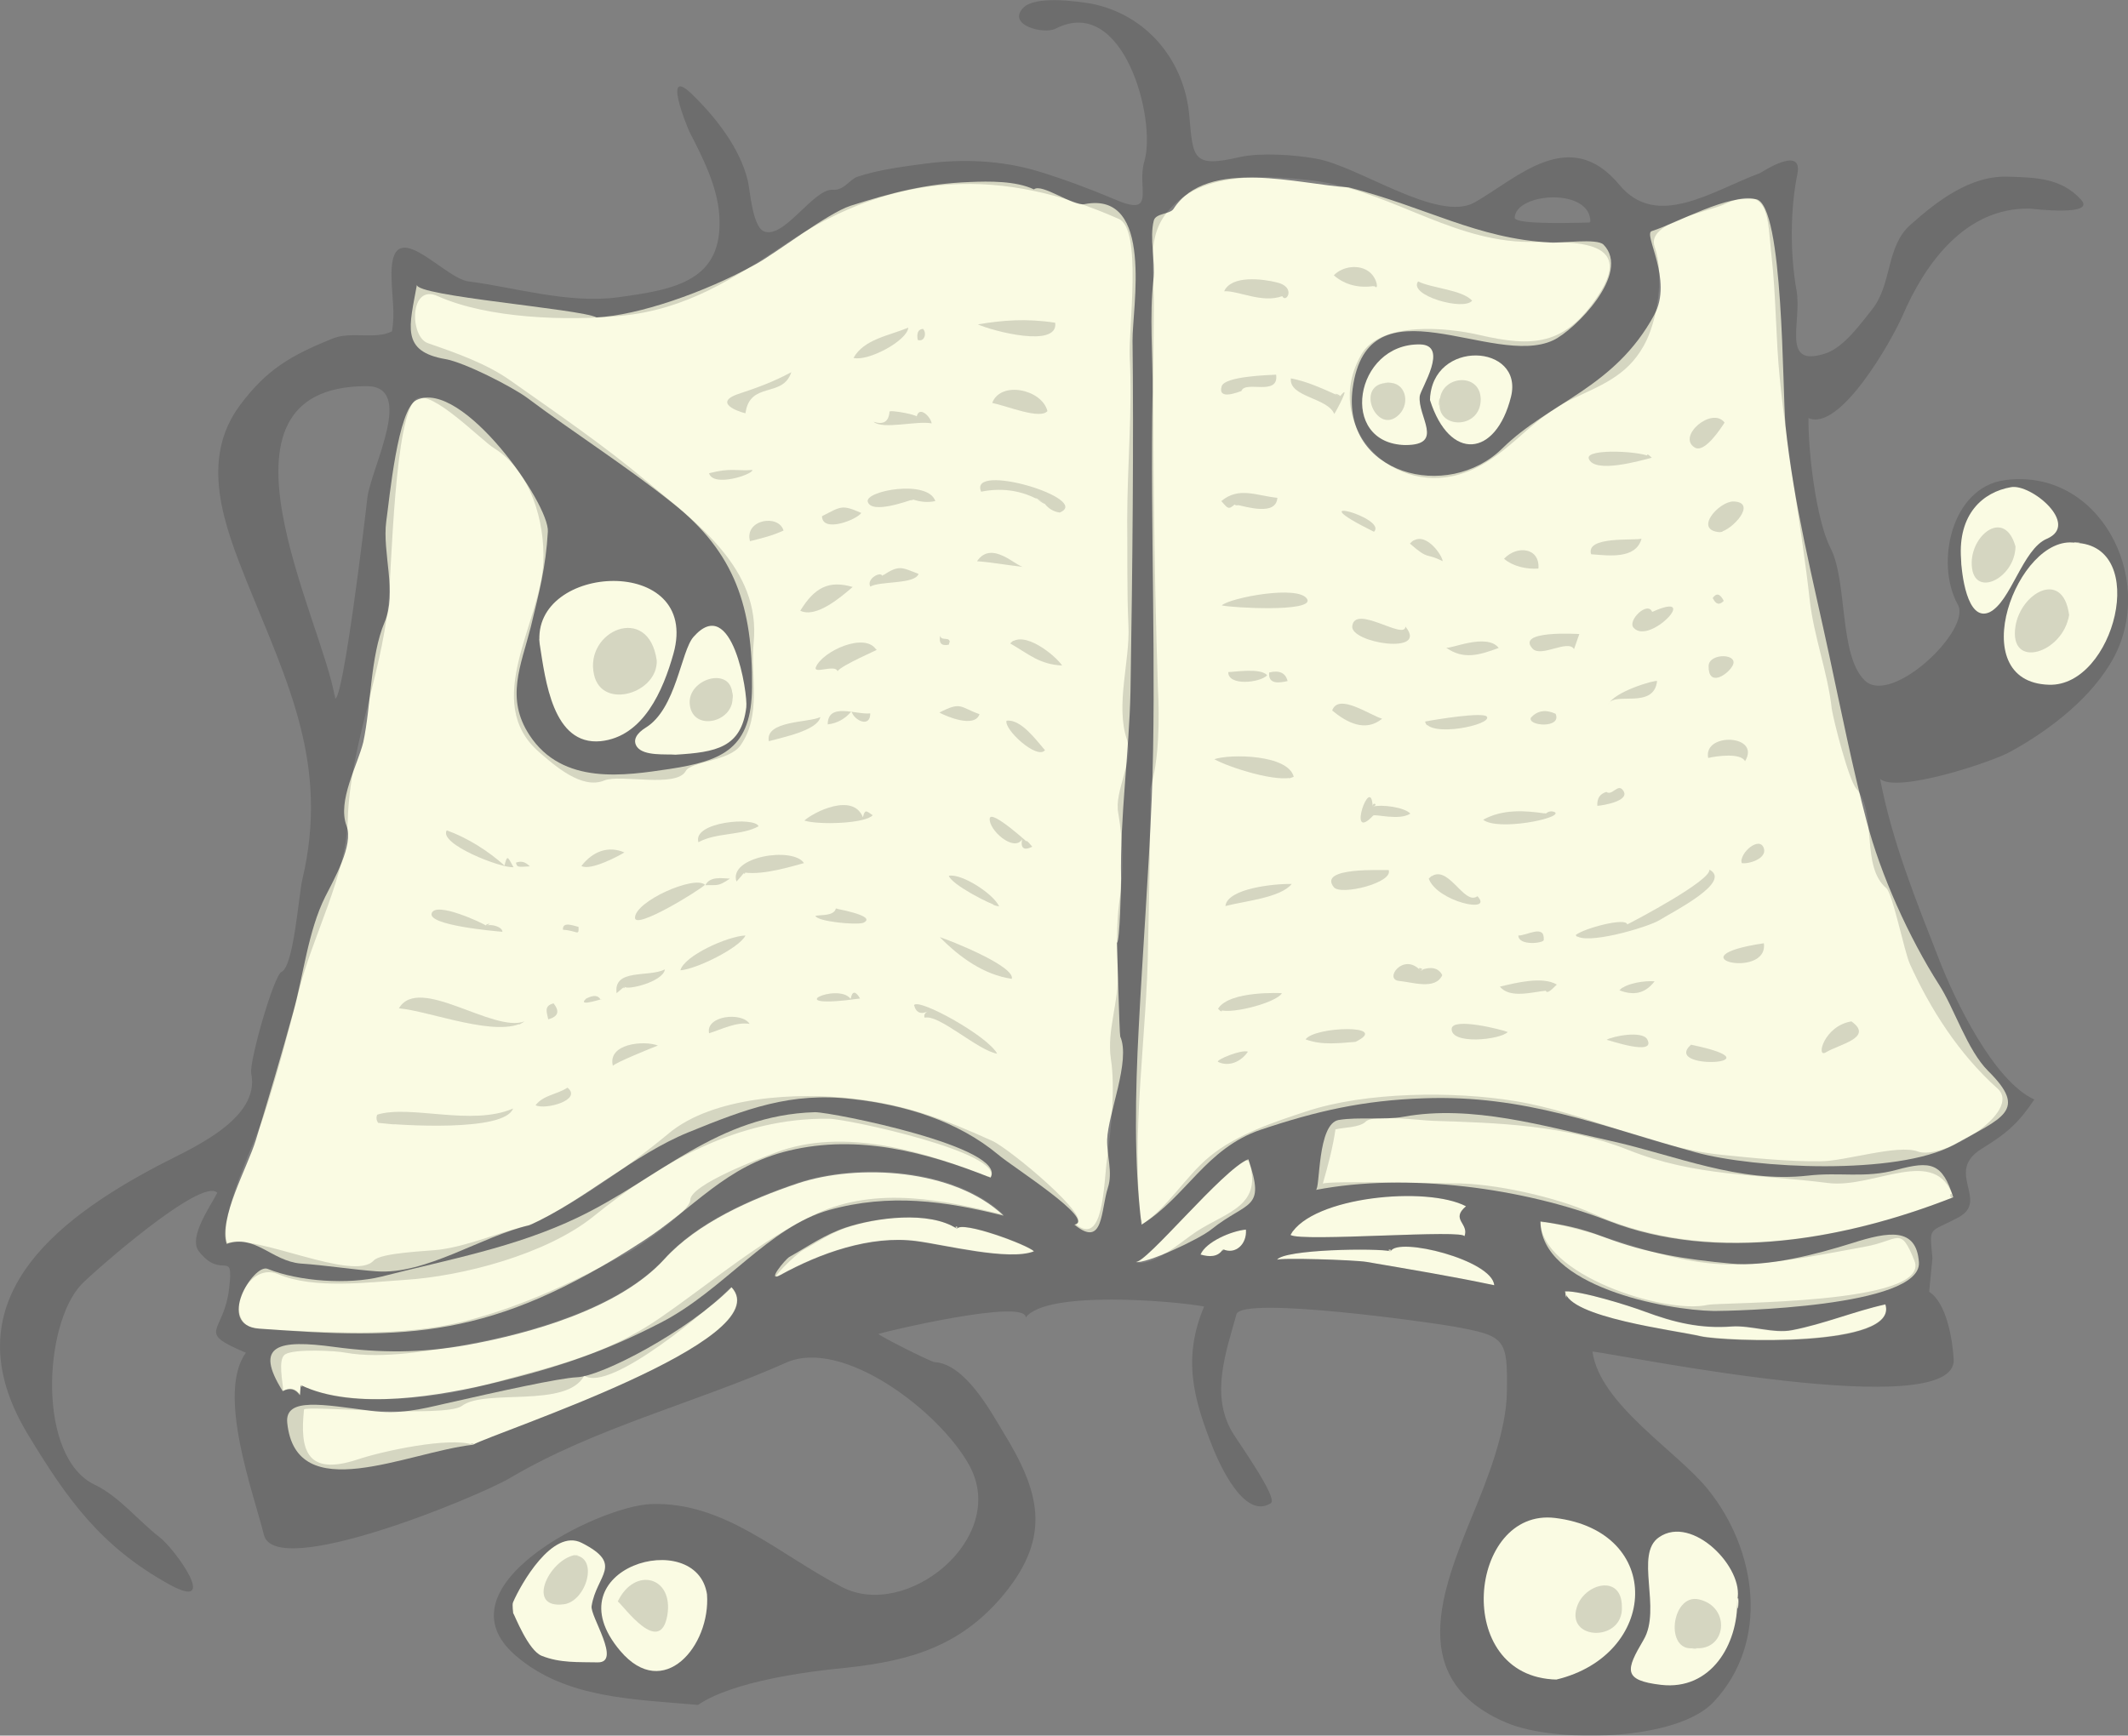 <?xml version="1.0" encoding="utf-8"?>
<!-- Generator: Adobe Illustrator 16.0.0, SVG Export Plug-In . SVG Version: 6.00 Build 0)  -->
<!DOCTYPE svg PUBLIC "-//W3C//DTD SVG 1.1//EN" "http://www.w3.org/Graphics/SVG/1.1/DTD/svg11.dtd">
<svg version="1.1" id="Layer_1" xmlns="http://www.w3.org/2000/svg" xmlns:xlink="http://www.w3.org/1999/xlink" x="0px" y="0px"
	 width="520.1px" height="424.3px" viewBox="109.5 56.8 520.1 424.3" style="enable-background:new 109.5 56.8 520.1 424.3;"
	 xml:space="preserve">
<rect x="109.5" y="56.8" width="520.1" height="424.3" fill="#808080" stroke="none"/>
<style type="text/css">
<![CDATA[
	.st0{opacity:1;}/* sheets */
	.st1{opacity:1;}
	.st2{opacity:0.15;}
	.st3{fill:#FAFBE3;}
]]>
</style>
<g class="st0">
	<g>
		<path class="st3" d="M225.1,410c-16.1,1.8-43.3,15.4-45.4-5.4c-0.6-6.3,8.8-4.4,20.4-2.9c7.1,0.9,11.9-0.3,18.4-1.8
			c13.2-3,27.7-6.2,32-6.4c6-0.2,27.1-11.2,37.8-22C300.3,384.3,230.4,407,225.1,410C223.6,409.5,225.9,409.5,225.1,410z"/>
		<path class="st3" d="M343.4,357.2c1.1-2.1,17.5,4,18.8,5.5c-6.1,2.4-21.8-1.6-28.7-2.5c-11.3-1.5-23.7,3-33.3,8.3
			c-3.5,1.9,1.2-3.8,2.2-4.4c4.8-2.7,8.5-5.4,13.8-7.2C323.4,354.5,336.6,352.7,343.4,357.2C343.9,356.3,342.4,356.6,343.4,357.2z"
			/>
		<path class="st3" d="M492,372.5c3.8-0.2,15.7,3.5,19.6,5c7,2.6,13.5,4.2,21.2,3.6c4.7-0.3,10.2,1.8,14.7,0.9
			c7.8-1.5,15.1-4.6,22.8-6.3c3.4,10.7-39.3,9.1-45.1,7.8C519,382,492.9,378.9,492,372.5C492.4,372.5,492.5,375.9,492,372.5z"/>
		<path class="st3" d="M449.4,362.7c1.7-3.6,24.8,2.1,25.3,8.3c-10.4-2.2-20.7-3.9-31.2-5.7c-3-0.5-21.5-1.1-21.9-0.5
			C423.2,362.2,446.2,361.9,449.4,362.7C449.8,361.9,448,362.4,449.4,362.7z"/>
	</g>
	<g>
		<path class="st3" d="M183,395.4c-0.1,0.8-0.1,1.7-0.2,2.5c-1.1-1.6-2.5-1.9-4.2-1c-7.1-11.3-1.2-12.7,12.7-10.8
			c11.2,1.5,21.2,1.5,32.4-0.5c15.4-2.8,37.2-8.9,48.2-21c8-8.8,21-14.6,32.6-18.5c14.7-4.9,38.2-3.6,50.3,7.9
			c-14.3-3.6-27.9-5.5-42.6-1.4c-14.8,4.1-25.8,19.6-41.1,27.5c-13.9,7.2-25.1,10.9-40.1,14.6C217.5,398,196,401.8,183,395.4
			C183,396.1,183.8,395.8,183,395.4z"/>
		<path class="st3" d="M486,355.4c6.2,0.9,10,1.7,15.7,3.9c10.4,3.9,19.8,5.4,30.8,6.4c9,0.9,21.1-2.3,29.7-5
			c8.8-2.8,15.7-4,16.3,4.7c0.7,11-46,11.9-50.1,11.9C516.5,377.1,486,371.2,486,355.4C488.6,355.8,486,355.7,486,355.4z"/>
		<path class="st3" d="M424.9,358.7c5.3-9.4,33.4-12,42.9-7c-3.9,3.3,0.9,4.2-0.4,7.4C468.2,357.2,427.4,360.5,424.9,358.7
			C426,356.8,425.1,358.8,424.9,358.7z"/>
		<path class="st3" d="M408.4,362.2c-1.2,2-3.4,1.9-5.5,1.3c1.3-3.1,7.6-5.8,11.1-6.1C414.3,361,411.4,363.6,408.4,362.2
			C408,362.8,408.9,362.4,408.4,362.2z"/>
	</g>
	<g>
		<path class="st3" d="M586.9,349.5c-25.9,10.2-57.7,16.1-84.2,5.8c-20.9-8.1-49.3-11.9-71.6-7.6c1.1-0.2,0.3-16.2,5.6-17.1
			c4.8-0.8,11,0.1,15.9-0.8c16.6-3,34.3,2.3,50.5,5.9c15.8,3.5,31.4,10.4,48.3,8.5c7.7-0.9,13.9,0.7,21.6-1.4
			C581.5,340.5,584.2,341.1,586.9,349.5C585.6,350,586.2,347.4,586.9,349.5z"/>
		<path class="st3" d="M351.6,344.7c-15.6-6.2-32.3-10.7-49.3-6.6c-15.5,3.7-23.2,14.1-35.8,22.2c-36.9,24-57.8,24-93.7,21.3
			c-10.7-0.8-1.3-16,2.1-14.6c7.7,3.1,19.7,3.9,27.8,1.9c16.4-4.2,32.7-7.1,48.1-14.5c19.8-9.5,34-25,57.9-25.7
			C312.9,328.7,355.9,337.3,351.6,344.7C350,344.1,351.8,344.5,351.6,344.7z"/>
		<path class="st3" d="M414.6,340.2c4.3,12.6-0.1,10-9.1,17.2c-3,2.4-16,8.5-18.5,7.9C389.5,365.9,408.4,342.6,414.6,340.2
			C414.8,340.8,413.5,340.6,414.6,340.2z"/>
	</g>
	<g>
		<path class="st3" d="M239,356.3c-11.8,2.7-25.4,12.2-37.5,11.3c-5.5-0.4-12.6-1.5-18.5-1.9c-7.1-0.6-11.2-7.3-18.1-4.8
			c-2-6.2,5.1-18.8,7.1-25.3c3.2-10.5,6.3-20.9,9.2-31.5c2.5-9,3.6-19.7,7.8-28.1c2-4,7-12.6,5.2-17.3c-2.3-6.1,2.7-14.8,4.1-20.5
			c1.9-8.9,1.7-21,5.2-29.3c3.1-7.2-0.6-17,0.4-24.6c0.8-5.6,2.8-27.5,7.4-29.7c11.1-5.3,32.6,25.5,32.1,32.2
			c-0.5,8.7-2.1,14.7-4.2,23.4c-2.4,9.4-6.2,17.3-0.3,26.3c8.1,12.4,23.4,9.9,34.2,8.3c13.2-2,20.1-5.1,20.2-20
			c0.2-19.4-4.1-32.9-19.4-45c-11.4-9.1-24.3-17.3-35.5-25.7c-3.8-2.8-15.4-8.7-20-9.5c-11.1-1.9-8.8-8.1-7-18.2
			c-0.5,2.8,39.9,5.9,43.9,8c10.1-0.5,26.3-6,38.9-13c5.1-2.8,17.6-12.5,23.2-14.3c10.1-3.2,18.4-5.4,29.1-5.8
			c4.7-0.2,11.3-0.3,15.7,1.8c1.9-1.6,9.6,4.2,12.4,3.6c17.1-3.3,11.6,25.6,11.7,33.4c0.3,23.9,0,55.7-0.5,85.7
			c-0.3,14.7-2.6,30.9-2.3,45.8c0,1.9-0.3,15.4-1,15.7c0,0,0.6,22.4,0.8,22.9c2.6,5.9-3,18.9-3.2,25.2c-0.1,3.9,1.4,8,0.2,11.7
			c-1.8,5.5-1,15-8.2,9.1c5.4-1.2-15.4-14.3-18.6-17.1c-10.1-8.4-23.1-12.2-35.6-13.6c-15.1-1.8-26.1,2.4-40.1,8.1
			C264.3,339.1,252.4,350.2,239,356.3C237.9,356.5,240.4,355.6,239,356.3z"/>
		<path class="st3" d="M388.5,356.2c-1.9-14.9-1.5-32.8-0.7-47.9c1-19.3,2.4-37.2,3.2-56.5c1.2-31.2-0.4-66.3,0.2-99.1
			c0.1-9.1-0.8-18.6,0.2-27.5c0.5-4.6-1-10.2,0.1-14.5c0.5-1.8,3.9-1.5,4.8-2.8c8.2-12.8,31.2-5.9,42.8-5.3
			c19.1,4.9,31.3,12.5,49.3,13.5c2.6,0.2,11.4-1.1,13,0.5c6.9,7-7.1,21-12.3,23.4c-14.8,6.9-45.3-15.7-49,11.8
			c-2.8,20.9,23.2,27.8,36.6,14.6c11.5-11.3,27.4-14.7,37.1-32.6c4.7-8.6-2.8-19.8-0.6-20.5c6.8-2.2,18.5-9.1,25.5-7.8
			c6.8,1.3,6.4,47.1,7.2,55.4c1.9,18.7,6.8,38,10.7,56.2c2.9,13.5,5.6,27.1,9.1,40.4c3.4,13.1,10.4,28.6,17.7,40
			c3.8,5.9,6.9,16,12,21.1c9.9,9.8,3.5,11.4-8.4,18.1c-13.9,7.5-48.7,5.8-63.1,1.8c-23.4-6.5-41.7-14.1-66.4-13.2
			c-14.8,0.5-26.2,3.1-39.9,7.7C404.2,337.6,399.5,349.3,388.5,356.2C388.1,353.4,388.9,356,388.5,356.2z"/>
	</g>
</g>
<g>
	<path class="st2" d="M201.9,331.3c-0.4-0.6-0.5-1.3-0.2-2c8.1-2.5,23.1,2.9,33.2-1.5C232.8,333.6,207.1,331.9,201.9,331.3
		C201.8,331.1,211.2,332.3,201.9,331.3z"/>
	<path class="st2" d="M281.8,273.1c-1.4,1.4-17,11-17.1,8.1C264.6,277.2,279.2,270.7,281.8,273.1z"/>
	<path class="st2" d="M348.5,136.1c6-1,11.7-1.5,18.9-0.4C368.2,142,352,137.7,348.5,136.1C349.8,135.9,349.4,136.5,348.5,136.1z"/>
	<path class="st2" d="M323.7,215.7c1.1-0.4-8.7,3.8-9.5,5.2c-0.5-1.8-6,0.8-5.3-1C310.5,216,321,211.2,323.7,215.7
		C323.9,215.6,323.5,215.2,323.7,215.7z"/>
	<path class="st2" d="M364.8,179.9c-4.7-3.1-10-4-15.5-2.9c-3.2-7.4,27.3,1.8,19.2,5.1C367,181.9,365.7,181.1,364.8,179.9
		C359.8,176.5,364.9,180.4,364.8,179.9z"/>
	<path class="st2" d="M237.7,306.5c-6.4,4.2-23-2.5-30.7-3.2C211.9,295,230,309.4,237.7,306.5C235.4,308,236.3,307,237.7,306.5z"/>
	<path class="st2" d="M353.2,314.4c-4.9-0.9-14.2-9.7-17.7-8.8c-0.3-0.7,0.1-1.3,1.1-1.7c-1.9,1-3.2,0.6-3.7-1.4
		C334.2,300.8,351.1,310.2,353.2,314.4C350.1,313.8,352,311.9,353.2,314.4z"/>
	<path class="st2" d="M332.6,178.9c-0.8,0.2-10,3.7-11,0.6c-0.9-2.7,14.7-5.6,16.5-0.2C336.2,179.7,334.4,179.5,332.6,178.9
		C330.8,179.3,333.1,179.1,332.6,178.9z"/>
	<path class="st2" d="M365.5,157.3c-1.8,2.1-9.7-1.2-13.5-2C354.1,149.8,364.2,152,365.5,157.3C364.9,157.9,365.5,157.1,365.5,157.3
		z"/>
	<path class="st2" d="M305.1,206.1c3.5-5.7,7-7.5,12.8-5.8C315.1,202.7,309,208,305.1,206.1C305.5,205.6,307.1,207,305.1,206.1z"/>
	<path class="st2" d="M291.4,270.1c-0.6,0.7-1.2,1.5-1.9,2.2c-2-6.1,13.8-8.6,16.5-4.5C303.3,268.5,296.2,270.8,291.4,270.1
		C290.9,270.7,292.2,270.2,291.4,270.1z"/>
	<path class="st2" d="M306.1,257.4c2.3-2.1,11.9-6.9,14.3-0.8c0.5-1.9,0.7-1.7,2.4-0.5C320.9,258.2,309.4,258.5,306.1,257.4
		C307.6,256.1,306.8,257.7,306.1,257.4z"/>
	<path class="st2" d="M302.9,147.8c-2.1,6.4-10.1,2.1-11.2,10c0.2,0.2-8.6-2.2-2-4.6C294.5,151.6,298.2,150.3,302.9,147.8
		C302.6,148.6,300.7,149,302.9,147.8z"/>
	<path class="st2" d="M275.8,294c0.9-3.5,11.4-8.3,15.9-8.5C290.2,288.6,279.5,293.8,275.8,294C275.9,293.6,277.4,293.9,275.8,294z"
		/>
	<path class="st2" d="M339.2,285.9c2.5,0.8,18.4,7.1,17.6,10.2C350,295.1,344.1,290.9,339.2,285.9
		C341.2,286.6,340,286.8,339.2,285.9z"/>
	<path class="st2" d="M228.3,283.1c1.3-0.5,4,0.3,4,1.5c-2.2-0.2-18.2-1.6-17.3-4.5C215.9,277,227.8,282.6,228.3,283.1
		C230.4,282.3,227.9,282.7,228.3,283.1z"/>
	<path class="st2" d="M218.7,259.8c5,1.8,10.1,5,14.1,8.6c0.7-2.8,0.8-2.1,2.2,0.4C232,269.1,216.6,263.1,218.7,259.8
		C220.6,260.5,217.8,261.2,218.7,259.8z"/>
	<path class="st2" d="M356.4,214.1c3.3-3.4,11,2.9,12.7,5.4C363.5,219.2,361.1,216.8,356.4,214.1C358,212.5,356.9,214.4,356.4,214.1
		z"/>
	<path class="st2" d="M331.5,136.9c-0.3,3.2-9.8,8.3-13.4,7.4C320.7,139.7,326.7,138.9,331.5,136.9
		C331.4,138.1,327.7,138.5,331.5,136.9z"/>
	<path class="st2" d="M361.8,263.8c-2,1-2.9,0.4-2.5-1.8c-2,3.2-8.2-2.3-7.9-5.1C351.7,254.5,361.4,263.4,361.8,263.8
		C360.8,264,359.1,260.5,361.8,263.8z"/>
	<path class="st2" d="M325.1,197.6c4.2-2.8,4.7-2.1,8.9-0.5c-0.9,2.6-9.4,1.7-11.8,3.1C321.2,198.2,324.9,196.4,325.1,197.6
		C326,197,325.1,197.4,325.1,197.6z"/>
	<path class="st2" d="M262.1,298c-0.6,0.5-1.3,1.1-1.9,1.6c-0.8-6.1,7.8-3.8,11.8-5.8C271.6,296.8,262.7,299,262.1,298
		C261.5,298.5,262.4,298.5,262.1,298z"/>
	<path class="st2" d="M301,186.5c-3.1,1.4-5.1,1.8-8.2,2.6C291.4,183.8,299.8,182.4,301,186.5C299.6,187.1,300.6,185.1,301,186.5z"
		/>
	<path class="st2" d="M280.2,262.7c-1.5-5,13.8-6.3,14.7-3.9C290.8,261.1,284.5,260.3,280.2,262.7
		C280,262.1,280.9,262.3,280.2,262.7z"/>
	<path class="st2" d="M310.4,183c4.7-2.4,4.8-2.9,9.6-0.8C319,183.8,310.5,187.2,310.4,183C311.8,182.2,310.4,183.7,310.4,183z"/>
	<path class="st2" d="M333.5,158.9c0.5-3.2,3.5-0.2,3.7,1.4c-3.7-0.7-12,1.6-14.2-0.4c2.4,0.8,3.7,0,3.9-2.4
		C326.5,156.8,335.1,158.4,333.5,158.9C333.6,158.5,333.4,159,333.5,158.9z"/>
	<path class="st2" d="M339.1,231c5.4-2.8,5-1.3,9.8,0.4C347.7,234.9,340.7,231.9,339.1,231C340.5,230.2,340.4,231.8,339.1,231z"/>
	<path class="st2" d="M310,232.1c-0.7,3.3-9.4,5-12.6,5.9C296.5,232.9,307.3,233.5,310,232.1C309.8,233,309.2,232.5,310,232.1z"/>
	<path class="st2" d="M313.8,278.9c-1.2-0.1,10.5,1.7,6.7,3.5c-1.7,0.6-11.3-0.3-11.7-1.7C310.2,280.4,313.3,280.8,313.8,278.9
		C315.2,279,313.5,279.9,313.8,278.9z"/>
	<path class="st2" d="M270.3,312.4c-0.6,0.2-11.2,4.5-11,5C257.9,311.9,266.9,311.1,270.3,312.4
		C267.9,313.2,269.6,312.1,270.3,312.4z"/>
	<path class="st2" d="M317.4,301c0.4-2,1.2-2,2.3-0.1C299.2,303.8,314.3,296.8,317.4,301C317.7,300.5,317.3,300.8,317.4,301z"/>
	<path class="st2" d="M348.3,194c3.6-5.3,9.6,1.4,11.4,1.4C355.8,195,352.3,194.3,348.3,194C348.6,193.5,350.6,194.2,348.3,194z"/>
	<path class="st2" d="M262.1,265.2c-1.1,0.7-8.3,4.6-10.5,3.3C254.4,264.9,258.2,263.5,262.1,265.2
		C261.5,265.6,261.4,264.9,262.1,265.2z"/>
	<path class="st2" d="M248.2,322.7c3.7,3-5.4,5.5-7.8,4.3C242.3,324.5,245.6,324.4,248.2,322.7C248.2,322.7,247.6,323.1,248.2,322.7
		z"/>
	<path class="st2" d="M292.7,307.1c-3.3-0.5-6.7,1.3-9.9,2.3C281.9,305.1,290.8,304.1,292.7,307.1
		C291.5,306.9,292.3,306.4,292.7,307.1z"/>
	<path class="st2" d="M353.7,278.4c-2.1-0.4-11.7-5.4-12.3-7.5C344.6,270.3,352.4,275.4,353.7,278.4
		C350.6,277.8,353.3,277.5,353.7,278.4z"/>
	<path class="st2" d="M355.5,233c3.5-0.5,7.3,4.8,9.4,7.2C363,242.6,354.9,235.2,355.5,233C356,232.9,355.5,233.2,355.5,233z"/>
	<path class="st2" d="M282.8,172.5c5.3-1.4,6.7-0.5,10.6-0.8C293.5,172.8,283.8,176,282.8,172.5
		C285.4,171.8,282.9,172.9,282.8,172.5z"/>
	<path class="st2" d="M322.2,231.2c0,3.6-3.9,1.8-4.6-0.5c-1.5,1.8-3.4,2.9-5.8,3.2C311.8,228.4,318.8,231.6,322.2,231.2
		C322.2,232.8,321.1,231.4,322.2,231.2z"/>
	<path class="st2" d="M243.5,306c-0.3-1.6-1.2-3.3,1.3-3.9C246.3,304,246,305.3,243.5,306z"/>
	<path class="st2" d="M281.9,273.2c1.1-2.2,3.9-1.7,6-1.6C284.9,273.6,285,273.1,281.9,273.2z"/>
	<path class="st2" d="M250.9,283.4c0.1,2.4-0.3,0.9-3.8,0.7C246.9,281.9,249.9,283.2,250.9,283.4
		C250.9,283.5,249.9,283.2,250.9,283.4z"/>
	<path class="st2" d="M252.8,300.9c1.8-0.9,2.9-0.8,3.5,0.3C258.2,300.4,250,303.4,252.8,300.9C253.9,300.9,252.7,301,252.8,300.9z"
		/>
	<path class="st2" d="M333.8,139.9c-0.3-1.7,0.1-2.6,1.3-2.7C336.1,138.3,335.4,140.5,333.8,139.9C334.1,139,334.1,140,333.8,139.9z
		"/>
	<path class="st2" d="M235.6,267.7c1.3-0.5,2.3-0.2,3.4,0.9C235.9,268.8,235.9,268.8,235.6,267.7z"/>
	<path class="st2" d="M341.4,214.4c-1.8,0.4-2.5-0.4-2.1-2.2C339.5,213.8,342.2,212,341.4,214.4
		C340.8,214.4,342.1,212.2,341.4,214.4z"/>
	<path class="st2" d="M494.6,285.4c2.1-1.7,12.4-4.4,12.6-2.6c2.2-1.1,20.4-10.7,20.1-13.4c5.6,3-8.6,10.1-12.3,12.4
		C511.9,283.6,496.8,288,494.6,285.4C494.8,285.2,495.5,286.5,494.6,285.4z"/>
	<path class="st2" d="M408.1,204.8c2.1-1.9,19-5.1,20.9-1.5C430.6,206.5,410.6,205.4,408.1,204.8
		C408.8,204.2,409.9,205.2,408.1,204.8z"/>
	<path class="st2" d="M453,210c5.8,7-13.4,4-13-0.1C440.6,204.4,452.8,213.4,453,210C453.4,210.4,453,210.1,453,210z"/>
	<path class="st2" d="M408.7,128c1.8-4,9.4-3,12.7-2.2c5.1,1.1,2.4,5.3,1.5,3.4C417.9,131,412.1,127.8,408.7,128
		C409.6,126,409.7,128,408.7,128z"/>
	<path class="st2" d="M407.2,303.4c2.8-4.5,15.6-3.8,15.6-3.8C421.4,302.1,408.8,305.2,407.2,303.4
		C407.9,302.3,408.9,305.3,407.2,303.4z"/>
	<path class="st2" d="M425.7,246.7c-3.7,1.6-15.9-2.3-19.4-4.3C410.1,241.1,424.3,241.2,425.7,246.7
		C423.1,247.8,425.5,246,425.7,246.7z"/>
	<path class="st2" d="M562,306.5c5.6,4-3.1,5.6-6.3,7.6C553.3,315.5,555.3,307.6,562,306.5C562.7,307,561.1,306.7,562,306.5z"/>
	<path class="st2" d="M487.3,255.7c0.7-0.6,1.5-0.7,2.3-0.3c1.5,1.5-14.1,4.6-17.6,1.8C476.7,254.6,482.1,254.9,487.3,255.7
		C487.4,255.6,486.1,255.5,487.3,255.7z"/>
	<path class="st2" d="M458.7,271.6c4.5-4.5,8.5,6.8,11.9,4.3C474.7,280.3,460.7,277.2,458.7,271.6
		C460.3,270,458.8,271.8,458.7,271.6z"/>
	<path class="st2" d="M448.9,269.5c1.2,3.1-11.7,6.3-13.4,4.2C431.5,268.7,447.4,269.6,448.9,269.5
		C449.5,271.2,446.4,269.7,448.9,269.5z"/>
	<path class="st2" d="M529.8,186.9c-6.5-0.5-0.1-7.6,3.4-7.5C539.1,179.6,532.9,186.4,529.8,186.9
		C528.9,186.8,532,186.6,529.8,186.9z"/>
	<path class="st2" d="M411.3,180.1c-1.6,1.4-1.7,1-3.3-0.8c4.3-3.6,8.6-1.3,13.7-0.8C421.4,183,414.2,180.7,411.3,180.1
		C411,180.4,413.2,180.5,411.3,180.1z"/>
	<path class="st2" d="M513.2,168.7c-2.7,0.7-14.1,4-15.4,0.2C497,166.3,511.6,167.1,513.2,168.7C512,169,511.4,166.8,513.2,168.7z"
		/>
	<path class="st2" d="M437,153.7c3-3.7-1,3.8-1.4,4.3c-1.6-4-11.1-4.1-10.6-8.7C429.2,150.1,432.9,151.9,437,153.7
		C437.3,153.3,434.3,152.5,437,153.7z"/>
	<path class="st2" d="M522.8,312.2C545.5,316.9,515.5,318.7,522.8,312.2C525.3,312.7,521.8,313.1,522.8,312.2z"/>
	<path class="st2" d="M445.4,126.7c-3.6,0.6-7.2-0.2-9.9-2.6c2.1-2.2,6.2-2.8,8.7-0.8C446.2,124.9,446.5,128,445.4,126.7
		C444.6,126.8,445.6,126.9,445.4,126.7z"/>
	<path class="st2" d="M440.8,311.5c-4.1,0.3-8.1,0.9-12.2-0.6C430.8,307.7,449.6,307.2,440.8,311.5
		C439.7,311.5,441.2,311.3,440.8,311.5z"/>
	<path class="st2" d="M495.5,211.8c-0.4,1.2-0.9,2.5-1.3,3.7c-1.4-2.5-8,2.1-10.1-0.1C479.8,210.8,495.1,211.8,495.5,211.8
		C495,213.2,494.7,211.8,495.5,211.8z"/>
	<path class="st2" d="M456.6,294c2.7-1,4.5-0.6,5.4,1.2c-1.7,3.7-7.3,1.7-10.6,1.4C447.7,296.2,452.5,289.6,456.6,294
		C458.6,294.2,455.4,292.7,456.6,294z"/>
	<path class="st2" d="M527,242.1c-1.3-6.3,13-5.8,9,0.8C535,240.8,529.1,241.6,527,242.1C526.4,239.5,529.7,241.4,527,242.1z"/>
	<path class="st2" d="M445.3,186.8C425.9,177.2,448.8,183.4,445.3,186.8C443.8,186,446,186.1,445.3,186.8z"/>
	<path class="st2" d="M531,160.1c-0.9,1.4-4.9,7.6-7.3,6.1C519.3,163.5,527.9,156.1,531,160.1C530.7,160.6,530.9,159.9,531,160.1z"
		/>
	<path class="st2" d="M445,254c2-0.6,7.7,0.1,9.2,1.7c-2.7,1.8-8.7,0-9.1,0.5C438.5,263.2,444.6,245.6,445,254
		C446.6,253.5,444.9,252.7,445,254z"/>
	<path class="st2" d="M540.6,287.4C541.8,296.4,517.8,290.8,540.6,287.4C540.9,289.5,539.1,287.7,540.6,287.4z"/>
	<path class="st2" d="M457.8,233.2c2.5-0.5,14.2-2.4,15.1-1.2C474.3,234,458.9,237.2,457.8,233.2
		C459.5,232.8,458.4,235.4,457.8,233.2z"/>
	<path class="st2" d="M435.1,230.5c1.5-4.4,9.3,1.2,12.2,2C443.2,235.9,438.6,233.4,435.1,230.5C435.7,229,436.1,231.3,435.1,230.5z
		"/>
	<path class="st2" d="M513.3,206.4c12.2-5.5-0.6,8.2-4.5,3.9C507.1,208.6,512.2,203.6,513.3,206.4
		C513.5,206.3,513.2,206.3,513.3,206.4z"/>
	<path class="st2" d="M412.9,152.4c-0.7,0.2-5.9,2.4-4.8-1.2c0.8-2.4,11.3-2.7,13.3-2.8C422.1,153.8,413.8,149.7,412.9,152.4
		C411.8,152.8,413.4,150.6,412.9,152.4z"/>
	<path class="st2" d="M478,309.1c-1.8,1.9-13.9,3.2-13.7-0.8C464.5,305.4,476.9,308.6,478,309.1C477.7,309.4,477.6,308.9,478,309.1z
		"/>
	<path class="st2" d="M475.8,215.2c-4.6,1.7-8.6,3-12.9-0.1C463.7,215.7,472.8,211.4,475.8,215.2C474,215.9,475.2,214.5,475.8,215.2
		z"/>
	<path class="st2" d="M469.3,130.3c-2,2.6-15.7-1.3-13.2-4.7C459.5,127.3,466.8,127.6,469.3,130.3
		C468.9,130.7,468.8,129.7,469.3,130.3z"/>
	<path class="st2" d="M498.4,192.3c-1.5-4.5,10.6-3.3,12.3-3.8C509.3,193.6,502.6,192.6,498.4,192.3
		C497.9,190.9,498.9,192.3,498.4,192.3z"/>
	<path class="st2" d="M514.5,223.3c-0.8,7.1-10.7,2.4-11.9,5.7C504,225.9,513.9,223,514.5,223.3
		C514.4,224.1,514.3,223.2,514.5,223.3z"/>
	<path class="st2" d="M485.5,195.8c-2.8,0.2-6.2-0.5-8.4-2.4C480.3,190,485.9,190.7,485.5,195.8
		C484.1,195.9,485.5,194.9,485.5,195.8z"/>
	<path class="st2" d="M487.3,299c-3.2,0.3-8.8,2-11.2-1c3.8-0.9,10.4-2.6,13.9-0.5C489.6,297.8,487.7,300.1,487.3,299
		C485.2,299.2,487.3,299,487.3,299z"/>
	<path class="st2" d="M409,278.3c0.5-4.4,12.4-5.5,16.2-5.4C422.5,276.3,413.5,277.1,409,278.3C409.2,276.7,411.3,277.7,409,278.3z"
		/>
	<path class="st2" d="M527.1,219.6c0.1-3.3,7.9-3.1,5.7,0.2C531.4,222,527,224.7,527.1,219.6C527.1,218.7,527.1,220.9,527.1,219.6z"
		/>
	<path class="st2" d="M502.2,311c1.5-0.9,8.7-2.3,9.9-0.1C514.4,315.2,502.2,310.9,502.2,311C504,309.9,503.9,311.7,502.2,311z"/>
	<path class="st2" d="M454.1,189.7c3.5-3.8,8,3,8,4.3C457.8,191.8,458.9,193.9,454.1,189.7C456.3,187.3,455.4,190.8,454.1,189.7z"/>
	<path class="st2" d="M419.2,221.9c-1.9,1.9-9.6,2.6-9.5-0.8C411.2,221.1,417.7,220,419.2,221.9
		C417.5,223.5,417.8,220.2,419.2,221.9z"/>
	<path class="st2" d="M535.2,267.8c-0.7-2.4,4.4-6.8,5.4-3.6C541.4,266.7,536.9,268.1,535.2,267.8
		C534.6,265.3,537.3,268.1,535.2,267.8z"/>
	<path class="st2" d="M502.1,250.4c1.5,1.1,2.9-2.4,4.2-0.2c1.5,2.4-4.9,3.5-6.4,3.6C499.8,252,500.5,250.9,502.1,250.4
		C502.3,250.5,501.6,250.7,502.1,250.4z"/>
	<path class="st2" d="M505.3,298.9c1.7-1.8,6.4-2.4,8.6-2.2C511.5,299.8,508.7,300.2,505.3,298.9
		C506.9,297.2,506.2,299.2,505.3,298.9z"/>
	<path class="st2" d="M489.7,231.3c1.6,3.7-7.1,3-6,0.9C485.3,230.5,487.3,230.2,489.7,231.3C490.5,233.2,488.2,231.2,489.7,231.3z"
		/>
	<path class="st2" d="M414.5,313.9c-1.6,2.4-4.6,3.8-7.3,2.5C406.5,316,412.8,313.3,414.5,313.9
		C414.2,314.4,413.9,313.7,414.5,313.9z"/>
	<path class="st2" d="M480.6,285.5c2,0.1,6.5-2.9,6.2,1.1C486.8,287.4,480.6,288.1,480.6,285.5C481.8,285.6,480.6,285.7,480.6,285.5
		z"/>
	<path class="st2" d="M419.7,221.2c2.5-0.6,4,0.1,4.5,2.1C422,223.8,419.4,224.1,419.7,221.2C421,221.4,419.5,222.5,419.7,221.2z"/>
	<path class="st2" d="M530.8,203.7c-1.1,1.1-1.9,0.9-2.7-0.7C529,201.7,529.9,201.9,530.8,203.7
		C530.2,204.1,530.1,203.1,530.8,203.7z"/>
</g>
<path class="st2" d="M280.1,473.6c-15.6-1.4-32.3-1.5-44.5-12c-19.8-16.9,20.4-36.7,33.1-37.1c17.9-0.6,31.1,12.3,46.6,20.3
	c15.8,8.2,40.7-11.9,31.2-29.6c-7.2-13.3-31-31.4-44.8-25.3c-22,9.8-46.7,15.9-67.5,28.2c-8.2,4.8-57.5,25.1-60.2,13.9
	c-2.6-10.4-11.6-34.6-4.4-44.5c-12.5-5.3-5.4-4.5-4.1-15.7c1.2-10.1-1.7-1.8-7.4-9.1c-2.7-3.4,3.1-11.4,4.5-14.3
	c-3.8-4-30.3,19.4-33.2,22.4c-9.3,9.8-10.9,42.3,3.3,49c6,2.9,10.6,8.8,15.8,12.8c3.9,3,14.9,18.5,2.3,11.5
	c-16.8-9.3-25-21-34.4-36.5c-19.7-32.4,6.6-52.5,31.5-65.7c7.5-4,25.4-11.2,23-22.7c-0.5-2.9,5.5-23.9,7.4-24.8
	c3-1.3,4.2-18.8,5.1-22.6c6.6-28-3.5-47.9-13.5-72.6c-5.5-13.8-11.8-29.9-1.7-43.4c6.5-8.7,12.4-12.1,22.5-16.2
	c4.6-1.9,10.6,0.3,14.6-1.8c0.8-4.5,0-8.3-0.1-12.9c-0.6-17,12.5-0.1,18.8,0.7c10.6,1.3,24.2,5.5,36.4,3.9c14.1-1.9,26-4,24.9-20.1
	c-0.5-7.1-4-14-7.2-20.2c-0.7-1.4-7-16.9,0.8-9.1c5.7,5.6,11.5,13,13.4,21c0.5,2.2,1.1,10.9,3.8,12.2c4.9,2.3,12.2-10.5,17-10.1
	c2.7,0.2,4.1-2.6,6-3.2c5.1-1.7,11.3-2.5,16.6-3.2c9.2-1.2,18.7-0.8,27.6,1.9c6.2,1.9,12.4,4.2,18.3,6.7c10.9,4.8,5.6-2.6,7.6-9.2
	c3-10.2-5.1-40.9-21.7-32.4c-2.9,1.5-12-0.9-7.9-5.1c2.9-3,13.1-1.6,16.6-1c13.4,2.6,22.9,13.8,24,27.7c0.9,10.1,0.8,12.5,12.3,9.8
	c5-1.1,13.3-0.6,18.7,0.4c10.4,1.8,29.7,15.7,38.7,10.7c10.4-5.9,23.2-19,35.4-4.3c9.1,11,22.6,1.5,34.4-2.9c0.1,0,10.5-7,9.1,0.2
	c-1.8,8.8-1.8,19.8-0.2,28.6c1.3,7.9-3.9,18.9,7.1,15.3c4.5-1.5,8.6-7.3,11.4-10.8c4.9-6.2,3.3-15.4,9.4-20.7
	c6.5-5.8,14.7-12.1,23.9-11.7c6.6,0.2,12.9,0.3,17.7,5.6c3.8,4.1-11.5,2.3-12.5,2.2c-15.6-0.3-25.5,13.1-31.2,26.4
	c-2.7,6.1-15.2,28.2-22.9,24.8c-0.1,7.8,1.8,24.8,5.4,31.8c4.2,8.2,2,26.3,8.4,32.4c6.6,6.2,26.2-12.5,22.7-18.6
	c-5.6-10.2-1.5-28.6,11.4-30.4c23-3.2,37.1,23.7,26.8,43.2c-5.2,9.8-15.7,17.9-25.4,23.2c-4.7,2.6-27.8,10.2-31.8,6.6
	c3,15.5,8.7,29.5,14.4,44.1c3.9,10.1,13.4,29.8,23.3,34.3c-3.7,5.5-6.4,8.1-12.8,12c-9.3,5.7,1.9,12.6-5.7,16.8
	c-7.5,4-7.1,1.9-6.4,10c0,0.1-0.8,8.2-0.8,8.2c4.3,2.8,5.7,11.7,6,16.5c0.9,15.8-81.2-1.1-88.3-1.9c1.8,13,20.8,24.4,28.3,33.8
	c11.9,14.8,15.1,37.1,1.4,51.8c-8.9,9.7-38.7,10.2-50.6,5.2c-24.9-10.5-15.8-32.6-8.4-50.8c3.7-8.9,8.3-20.6,8.4-30.2
	c0.2-13-0.4-13.6-13-15.9c-4.2-0.8-51.8-7.6-53.1-3c-2.5,9.1-6.4,19.5-1.1,28.7c1.4,2.4,11.4,16.3,9.5,17.5
	c-6.6,4.2-12.7-10-14.1-13.4c-4.9-12.3-7.5-22.1-2.2-34.7c-7.6-1.4-38.7-4-43.6,2.7c0.1-4.7-33.4,3.2-36,4c0,0.4,12.7,6.8,13.7,6.9
	c7.3,0.4,13.5,11.6,16.6,16.8c9.1,14.7,12.1,25.6,0.5,39.8c-10.5,12.8-22.9,16.4-38.5,18.1C306.9,465.4,288.6,467.8,280.1,473.6
	C279.1,473.5,280.3,473.4,280.1,473.6z M239,356.3c10.6-4.8,24.8-14.8,33.8-22.3c11-9.3,31.9-10.2,45.4-8.6
	c12.9,1.5,22.3,5.1,33.8,10.3c4.1,1.8,25.2,19.3,20.4,20.4c6.9,5.6,6.8-9.8,7.7-16.2c1-7.2,2-17.3,0.9-24.3c-1-6.9,2-14,1.7-21
	c-0.2-5.7-0.4-12,0.4-17.6c1.1-6.8,0.9-14.6-0.3-21.5c-1-5.3,3.9-12.8,2.1-18c-2.8-8.4,0.8-19.1,0.4-27.7c-0.4-8.7-0.2-17-0.3-25.8
	c0-13.4,1.3-26.8,0.6-40c-0.3-7,3.1-31.3-2.7-33.7c-28.2-12.5-54.5-11.9-81.2,6c-12.9,8.6-24.5,16.2-40.4,17.7
	c-13.2,1.3-32.5,0.7-44.8-4.8c-7-3.2-6.9,10-2.4,11.5c6.9,2.4,14.4,5,20.4,9.3c10.9,7.7,22.5,15.6,33.1,24.5
	c12,10.1,27.9,21.2,26.1,39.4c-0.8,8.3,2,17.7-3.2,25.1c-2.7,3.9-12.1,3.9-13.4,6.3c-2.3,4.2-16,0.7-19.9,2.3
	c-5.5,2.3-12.2-3.7-15.9-6.9c-14.2-12.3,0.4-31.7,1-46.5c0.4-9.7-3-22.2-12-27.8c-3-1.8-15.3-14.5-19-12.1
	c-5.4,3.4-6.1,42.4-6.9,50.3c-1.9,17.8-9.4,35.1-9.9,52.6c-0.4,13.8-8.6,28.3-12,42c-2.6,10.3-5.3,20.5-8.6,30.6
	c-2.3,6.8-11,24.2-8.9,30.9c6.8-2.4,30.9,9.6,35.8,4.3c1.8-2,13.2-2.3,16.2-2.7C224.4,361.3,231.5,358,239,356.3
	C240.4,355.6,237.9,356.5,239,356.3z M388.5,356.2c6.3-4,10.8-11.9,16.7-16.7c6.6-5.4,15.7-8.4,23.6-11c14.4-4.8,36.1-5,51.1-2.5
	c17,2.8,33.5,11.4,50.2,13.1c7.8,0.8,16.6,1.7,24.4,1.6c5.8,0,18.9-4.2,23.7-2.4c6,2.3,25.8-9.7,19.5-15.4
	c-9.5-8.5-16.4-19.4-21.4-30.4c-1.4-3.1-4.2-17.3-5.8-18.6c-6.3-5.4-2.1-18.3-7.3-24.3c-1.9-2.2-5.6-16.8-6-19.5
	c-1-9-4.4-17.7-5.4-26.7c-2-18-5.5-35.9-7.3-54c-1-9.9-0.9-19.9-2-29.8c-1.1-9.4-0.1-18.2-11.7-12.8c-4,1.8-19,4.4-16.9,10.3
	c2.4,6.7,0.8,18.2-2.7,24.3c-4.2,7.5-10.7,9.7-18,13.2c-10.4,5-15.8,14.9-27.1,18.2c-17.2,5-33.4-12.7-23.9-29.3
	c4.8-8.3,21.3-6.6,28.9-4.8c13,3,20.9,2.6,28.9-9.5c10.4-15.5-9.6-12.9-18.6-13.3c-18.7-0.9-33.6-13.2-52.2-15.1
	c-9.3-1-22.6-1.8-30.7,4.3c-9.6,7.3-6.9,14.9-7,26.7c-0.3,31,0,62.2,1,93.3c0.4,7.3,0.3,17.8-1.9,24.6c0.3,0.1-0.4,34.1-0.5,37.6
	C389.9,309.6,385.7,334.2,388.5,356.2C388.9,356,388.1,353.4,388.5,356.2z M586.9,349.5c-4.2-13-19.4-2-30.7-3.5
	c-17.2-2.2-32.3-1.5-48.8-8.1c-15.3-6.1-31.9-6.6-47.9-7.1c-2.8-0.1-14.5-1.6-16.2,0.2c-1.5,1.5-5.5,1.4-7.4,1.9
	c-0.7,4.7-1.8,8.7-3.1,13.3c0.2-0.8,28.8-0.1,32-0.1c9.7-0.1,25.2,3.4,33.8,7.3C526.1,366,559.4,360.3,586.9,349.5
	C586.2,347.4,585.6,350,586.9,349.5z M351.6,344.7c3.5-6.1-35.2-14.4-39.5-14.4c-21.9-0.3-41,10.5-57.7,24
	c-11.4,9.1-31.7,14.5-46,15.4c-9.1,0.6-22.3,2.3-30.9-1.4c-8.1-3.5-14.4,12.9-4.6,13.4c16.1,0.8,34.6,2.1,50.2-1.9
	c14.4-3.7,27.3-9.9,40.3-17c2.3-1.3,14.8-9.9,14.8-12.6c0-3.8,17.3-10.3,20.8-11.6C315.7,332.2,335.8,338.4,351.6,344.7
	C351.8,344.5,350,344.1,351.6,344.7z M183,395.4c11.3,5.6,32.7,3.5,44.7,0.1c15.9-4.5,29.2-6.9,43.1-16.5
	c12.5-8.6,24.8-19.2,38.3-25.5c14.7-6.8,31.3-3.3,45.8,0.3c-12.1-11.5-35.6-12.8-50.3-7.9c-11.6,3.9-24.7,9.7-32.6,18.5
	c-11,12.1-32.9,18.2-48.2,21c-8.8,1.6-20.9,3.7-29.8,2.1c-2.4-0.5-12.6-1-14.8,0.4c-1.9,1.2-0.5,7-0.5,8.9c1.7-0.9,3.1-0.6,4.2,1
	C182.9,397.1,182.9,396.2,183,395.4C183.8,395.8,183,396.1,183,395.4z M191.4,227.6c2,0.2,7.2-42.8,7.9-49.2
	c1.1-7.8,11.8-27.4-0.4-27.2C157.5,151.4,188.5,208.6,191.4,227.6C191.6,227.7,191,225,191.4,227.6z M225.1,410
	c5.2-3,75.2-25.6,63.1-38.6c-4.6,4.7-29.5,26-35.9,21.7c-4.3,8.1-24.2,3.1-29.9,7.4c-4,3-38.5-0.2-38.6,0.9
	c-1,9.6,0.4,16.4,13.1,12.2C202.8,411.6,219.3,408,225.1,410C225.9,409.5,223.6,409.5,225.1,410z M486,355.4
	c0,12.9,30.3,22.8,40.9,20.4c3.4-0.7,54.8,0,50.5-10.8c-3.5-8.7-3.7-4.9-12.2-3.4c-9.3,1.7-18.6,3.6-28,4.2
	C517.9,367.2,503.6,358,486,355.4C486,355.7,488.6,355.8,486,355.4z M424.9,358.7c2.5,1.8,43.2-1.5,42.5,0.4
	c1.3-3.3-3.5-4.1,0.4-7.4C458.4,346.7,430.3,349.2,424.9,358.7C425.1,358.8,426,356.8,424.9,358.7z M343.4,357.2
	c-6.8-4.5-19.9-2.7-27.2-0.2c-4.2,1.5-6.9,3.5-10.4,5.4c-1.7,0.9-9.2,8.2-5.6,6.2c9.6-5.3,22-9.8,33.3-8.3
	c6.9,0.9,22.5,4.9,28.7,2.5C360.8,361.2,344.5,355.2,343.4,357.2C342.4,356.6,343.9,356.3,343.4,357.2z M492,372.5
	c0.9,6.4,27,9.5,33.2,10.9c5.8,1.3,48.5,2.9,45.1-7.8c-7.7,1.8-15,4.8-22.8,6.3c-4.5,0.8-10-1.2-14.7-0.9c-7.7,0.6-14.2-1-21.2-3.6
	C507.7,376,495.8,372.3,492,372.5C492.5,375.9,492.4,372.5,492,372.5z M414.6,340.2c-6.3,2.5-25.1,25.7-27.6,25.2
	c4.5,1.1,11.1-5,14.9-7.5C409.4,353,418.5,351.6,414.6,340.2C413.5,340.6,414.8,340.8,414.6,340.2z M449.4,362.7
	c-3.2-0.9-26.2-0.5-27.8,2.1c0.3-0.5,18.9,0,21.9,0.5c10.4,1.8,20.8,3.5,31.2,5.7C474.2,364.9,451.1,359.1,449.4,362.7
	C448,362.4,449.8,361.9,449.4,362.7z M498.2,111.2c0.3-8.6-18.2-7.4-18.5-1.2C479.6,111.9,496.4,111.2,498.2,111.2
	C498.2,110.8,497.7,111.2,498.2,111.2z M408.4,362.2c3,1.4,5.9-1.2,5.7-4.8c-3.5,0.3-9.9,3-11.1,6.1
	C405,364.1,407.2,364.2,408.4,362.2C408.9,362.4,408,362.8,408.4,362.2z"/>
<g class="st1">
	<g>
		<g>
			<path class="st3" d="M234.9,448.5c1.8-4.2,9.6-18.2,16.8-14.5c10.4,5.3,3.6,7.8,2.4,15.4c-0.5,2.4,7.5,14,1.4,13.8
				c-4.6-0.1-9.1,0.2-13.6-1.6c-3.3-1.3-6.6-9.9-7-10.5C235,451.3,234.6,449.1,234.9,448.5z"/>
			<path class="st3" d="M282.3,446.6c0.9,12.5-10.6,26.3-21.2,13.8C243.9,440.1,279.8,429.8,282.3,446.6
				C282.1,447.1,282,444.6,282.3,446.6z"/>
		</g>
		<g>
			<path class="st2" d="M249.8,437c6.2,0.4,3,11.3-2.5,12C238.1,450.2,243.4,438.5,249.8,437C252.6,437.1,248.6,437.2,249.8,437z"/>
			<path class="st2" d="M260.5,448.3c4.1-8.6,13.7-6.1,12.1,3.4C270.8,461.9,262,449.5,260.5,448.3
				C261.2,446.9,260.6,448.4,260.5,448.3z"/>
		</g>
	</g>
	<g>
		<g>
			<path class="st3" d="M489.9,467.4c-25.7-0.6-21.5-42.1-0.3-39.5C516.4,431.2,514.8,461.4,489.9,467.4
				C486,467.3,491.3,467.1,489.9,467.4z"/>
			<path class="st3" d="M534.1,448c0.2,10.9-6.5,22.1-18.6,20.7c-9.5-1.1-8.6-3.7-4.3-11c4.5-7.6-2.3-21,3.8-25.1
				C523.1,427,535.9,440.1,534.1,448C534.2,453.7,534.7,445.4,534.1,448z"/>
		</g>
		<g>
			<path class="st2" d="M505.9,449.6c0.4,8.7-13.7,8.3-11,0.1C496.7,443.9,505.9,441.5,505.9,449.6
				C506.1,454.6,505.9,449.3,505.9,449.6z"/>
			<path class="st2" d="M523.6,459.7c-7.4,1.2-5.6-13.4,1.1-11.9C532.7,449.6,531.5,460.6,523.6,459.7
				C521.9,459.9,525.5,459.9,523.6,459.7z"/>
		</g>
	</g>
	<g>
		<g>
			<path class="st3" d="M459,154.6c0.4-15,23-13.8,19.8-0.8C475.1,168.6,463.8,169.7,459,154.6C459.1,151.1,459.4,155.7,459,154.6z"
				/>
			<path class="st3" d="M453,165.6c-16.5-0.3-12.5-24.9,3.6-24.6c7.1,0.2,0.2,10.7-0.1,12.6C455.9,158.6,462.7,165.6,453,165.6
				C449.3,165.5,453.5,165.6,453,165.6z"/>
		</g>
		<g>
			<path class="st2" d="M461.4,155c0-6.4,9.9-7.4,10-0.6C471.4,162,460.4,161.7,461.4,155C461.4,151.7,460.9,158.4,461.4,155z"/>
			<path class="st2" d="M448.8,150.4c4.1-0.3,5.5,4.8,2.7,7.7C446,163.7,440.3,150.4,448.8,150.4
				C451.5,150.2,445.8,150.4,448.8,150.4z"/>
		</g>
	</g>
	<g>
		<g>
			<path class="st3" d="M241.4,214.2c-2.1-19.8,39.5-22,32.7,2.4c-2.5,8.9-7.3,20.3-17.8,21.4C244.6,239.1,242.8,223.1,241.4,214.2
				C241,210.2,241.9,216.9,241.4,214.2z"/>
			<path class="st3" d="M274.6,241.3c-2.3-0.2-7.7,0.4-9.4-1.9c-1.2-1.7,0-3.4,2.1-4.7c7.5-4.6,8.6-18.7,11.7-22.2
				c9.5-10.8,13.3,13.9,12.9,17.2C290.7,239.6,284.5,240.7,274.6,241.3C271.8,241.1,274.9,241.3,274.6,241.3z"/>
		</g>
		<g>
			<path class="st2" d="M270,218.2c0.4,8-13.3,12.3-15.3,3.6C252.2,211,268,204.2,270,218.2C270.2,221.6,269.9,217.1,270,218.2z"/>
			<path class="st2" d="M288.5,226.8c0.8,6.5-9.6,9.1-10.4,2.3C277.3,222.7,288.5,219.4,288.5,226.8
				C288.8,229.5,288.5,224.3,288.5,226.8z"/>
		</g>
	</g>
	<g>
		<g>
			<path class="st3" d="M616.7,189.5c18.4,0.6,9.5,35.2-6.4,34.7C589,223.6,602.6,187.3,616.7,189.5
				C620.1,189.6,615,189.2,616.7,189.5z"/>
			<path class="st3" d="M588.8,193.5c-0.8-11,5.3-16.4,12.2-17.6c4.9-0.9,16.9,9.1,8.8,12.6c-6,2.5-8.8,15.5-14.1,18
				C590.2,208.9,588.9,196.7,588.8,193.5C588.8,190.2,589,198.9,588.8,193.5z"/>
		</g>
		<g>
			<path class="st2" d="M615.2,207.1c-1.4,9.4-14.8,13.6-13.1,2.8C603.4,201.7,613.7,195.9,615.2,207.1
				C614.8,210.1,615.3,206.8,615.2,207.1z"/>
			<path class="st2" d="M602.1,190.4c-0.1,8-10.8,13.1-10.7,3.9C591.5,187.3,599.5,181.2,602.1,190.4
				C602,193,602.1,190.2,602.1,190.4z"/>
		</g>
	</g>
</g>
</svg>
